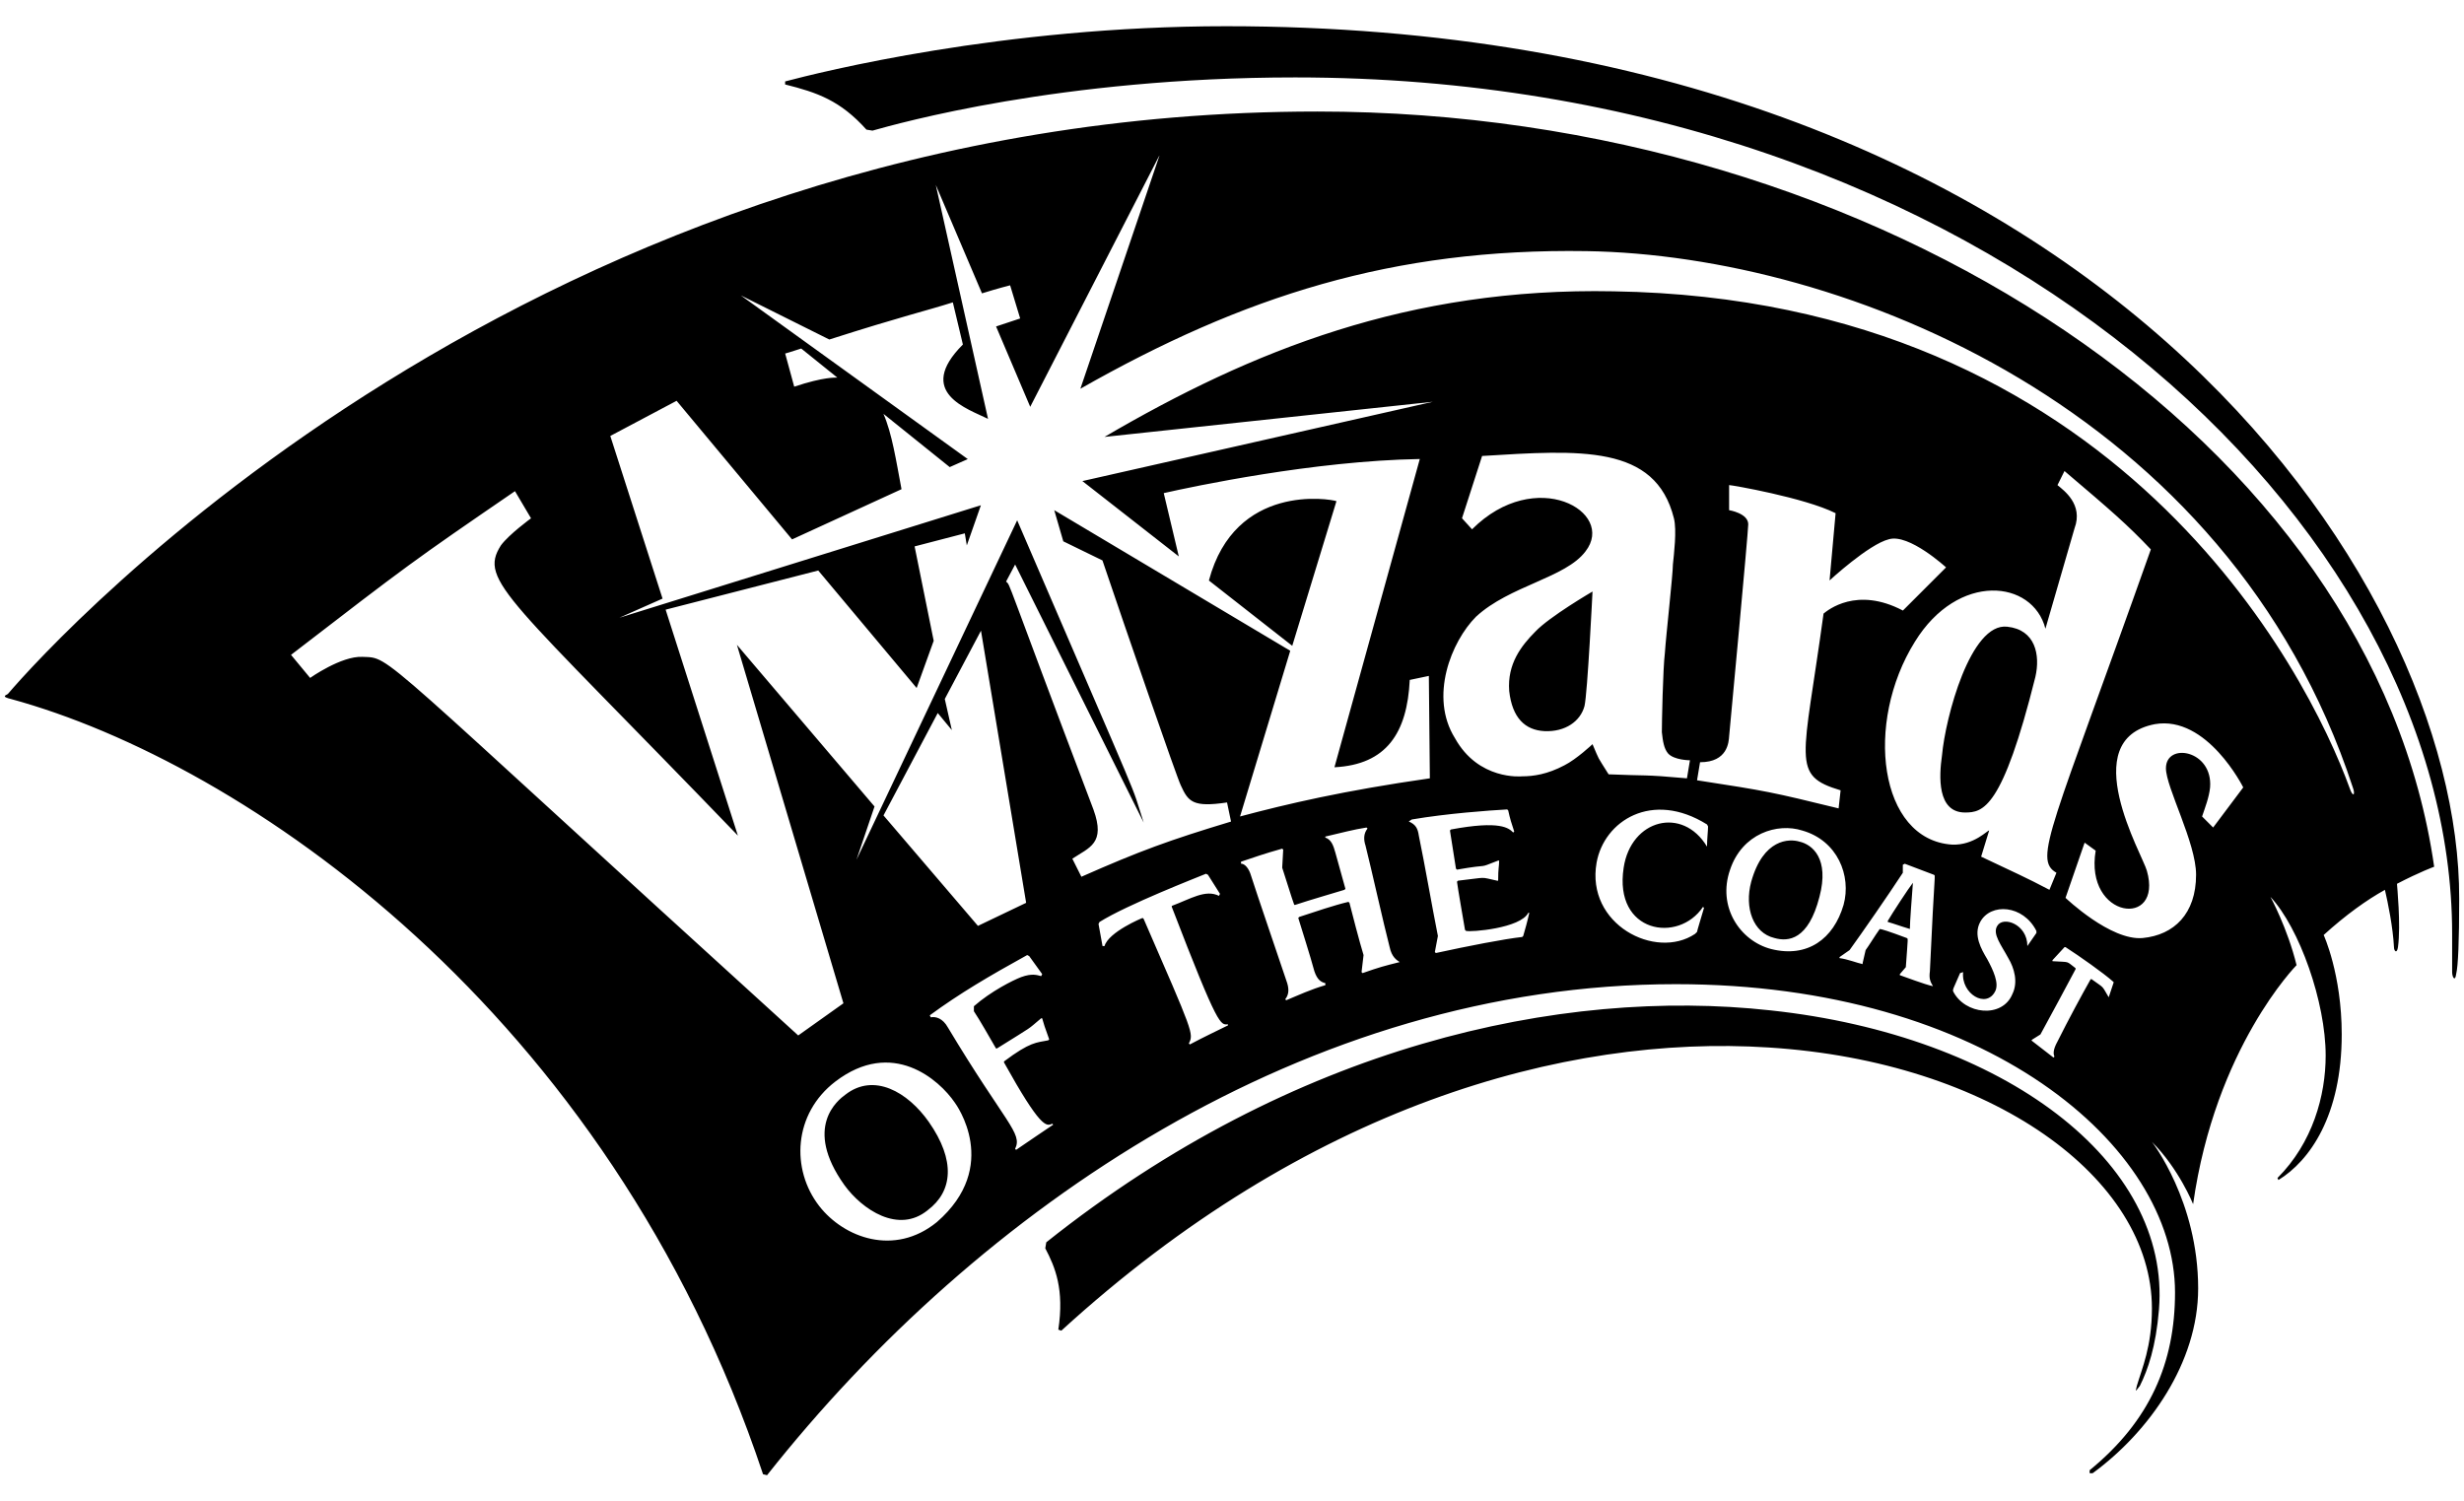 ﻿<?xml version="1.0" encoding="utf-8"?>
<svg version="1.1" xmlns:xlink="http://www.w3.org/1999/xlink" width="64px" height="39px" xmlns="http://www.w3.org/2000/svg">
  <defs>
    <pattern id="BGPattern" patternUnits="userSpaceOnUse" alignment="0 0" imageRepeat="None" />
    <mask fill="white" id="Clip1047">
      <path d="M 24.123 29.139  C 23.578 28.366  22.7 27.856  21.958 28.434  C 21.769 28.571  20.856 29.275  21.932 30.782  C 22.395 31.421  23.338 32.056  24.097 31.434  C 24.744 30.948  24.829 30.147  24.123 29.139  Z M 55.894 33.989  C 55.893 34.981  55.632 35.555  55.502 35.998  C 55.468 36.168  55.447 36.165  55.581 35.998  C 55.789 35.581  55.998 34.981  56.077 34.016  C 56.389 30.182  52.059 26.895  45.982 26.244  C 40.531 25.644  33.593 27.157  27.176 32.269  L 27.15 32.425  C 27.411 32.921  27.646 33.495  27.489 34.538  L 27.567 34.564  C 33.931 28.747  40.635 26.869  45.93 27.208  C 51.748 27.573  55.894 30.598  55.894 33.989  Z M 39.877 16.408  C 39.513 16.775  39.147 17.244  39.2 17.948  C 39.278 18.652  39.617 18.965  40.113 18.991  C 40.661 19.017  41.053 18.73  41.156 18.339  C 41.235 18  41.364 15.365  41.364 15.365  C 41.364 15.365  40.243 16.018  39.877 16.408  Z M 63.225 22.514  C 61.658 11.531  48.877 2.897  34.217 2.897  C 13.846 2.897  1.43 16.591  0.204 18.026  C 0.099 18.078  0.073 18.104  0.282 18.156  C 6.308 19.8  15.803 26.243  19.819 38.293  L 19.923 38.319  C 25.427 31.355  33.956 25.564  43.53 25.564  C 51.59 25.564  56.494 29.764  56.494 33.572  C 56.494 35.398  55.842 36.911  54.277 38.189  C 54.277 38.284  54.257 38.267  54.355 38.267  C 55.816 37.198  57.095 35.399  57.095 33.468  C 57.095 31.199  55.894 29.66  55.894 29.66  C 56.599 30.364  56.964 31.278  56.964 31.278  C 57.538 27.209  59.651 25.07  59.651 25.07  C 59.415 24.105  58.972 23.296  58.972 23.296  C 59.728 24.105  60.407 26.035  60.407 27.417  C 60.407 28.46  60.068 29.686  59.155 30.599  L 59.18 30.651  C 59.989 30.155  60.824 28.982  60.824 26.869  C 60.824 25.304  60.355 24.287  60.355 24.287  C 60.929 23.765  61.476 23.374  61.946 23.114  C 62.024 23.452  62.154 24.079  62.181 24.601  C 62.181 24.706  62.259 24.783  62.285 24.601  C 62.364 24.027  62.259 22.983  62.259 22.957  C 62.859 22.645  63.225 22.514  63.225 22.514  Z M 24.801 28.642  C 24.829 28.681  26.009 30.293  24.332 31.746  C 23.23 32.641  21.922 32.152  21.28 31.329  C 20.538 30.374  20.607 28.929  21.697 28.094  C 23.177 26.964  24.395 28.045  24.801 28.642  Z M 24.723 18.964  L 24.54 18.156  L 25.48 16.382  L 26.653 23.451  L 25.401 24.05  L 22.948 21.181  L 24.357 18.521  L 24.723 18.964  Z M 27.356 29.214  C 27.123 29.372  26.732 29.633  26.392 29.868  L 26.366 29.842  C 26.57 29.434  26.117 29.184  24.619 26.686  C 24.488 26.451  24.306 26.399  24.176 26.425  L 24.15 26.373  C 24.933 25.799  25.689 25.356  26.68 24.808  L 26.732 24.834  C 26.862 25.016  26.94 25.121  27.07 25.303  L 27.044 25.355  C 26.94 25.329  26.809 25.276  26.522 25.381  C 26.314 25.46  25.74 25.747  25.296 26.137  L 25.296 26.267  C 25.453 26.503  25.688 26.92  25.87 27.233  L 25.896 27.233  C 26.897 26.607  26.649 26.779  27.043 26.45  L 27.069 26.45  C 27.121 26.632  27.121 26.632  27.252 26.998  L 27.226 27.023  C 26.921 27.084  26.763 27.057  26.078 27.571  L 26.078 27.597  C 27.021 29.293  27.175 29.266  27.33 29.188  L 27.356 29.214  Z M 31.896 26.609  L 31.896 26.634  C 31.584 26.79  31.297 26.921  30.905 27.13  L 30.879 27.104  C 31.008 26.846  30.995 26.834  29.706 23.87  L 29.68 23.844  C 29.665 23.844  28.794 24.208  28.689 24.574  L 28.637 24.574  L 28.533 24  L 28.558 23.949  C 29.285 23.494  31.102 22.789  31.324 22.696  L 31.375 22.722  L 31.688 23.218  L 31.662 23.27  C 31.311 23.095  30.93 23.346  30.436 23.531  L 30.436 23.557  C 31.662 26.746  31.698 26.609  31.896 26.609  Z M 36.094 24.599  C 36.148 24.86  36.278 24.939  36.356 24.99  C 35.939 25.095  35.834 25.121  35.391 25.277  L 35.365 25.251  L 35.417 24.808  C 35.312 24.47  35.104 23.661  35.051 23.452  L 35.025 23.426  C 34.686 23.504  34.139 23.687  33.747 23.817  L 33.721 23.843  C 33.8 24.104  34.034 24.834  34.139 25.226  C 34.217 25.461  34.321 25.512  34.425 25.538  L 34.425 25.59  C 34.06 25.695  33.721 25.851  33.408 25.982  L 33.383 25.956  C 33.487 25.825  33.487 25.669  33.408 25.46  C 33.304 25.147  32.6 23.086  32.495 22.747  C 32.443 22.565  32.339 22.434  32.234 22.434  L 32.234 22.383  C 32.547 22.278  32.834 22.175  33.304 22.044  L 33.33 22.07  L 33.304 22.539  C 33.434 22.931  33.539 23.295  33.617 23.504  L 33.643 23.504  C 34.034 23.374  34.582 23.217  34.921 23.113  L 34.946 23.087  L 34.685 22.148  C 34.634 21.965  34.581 21.809  34.424 21.756  L 34.424 21.73  C 34.868 21.626  35.155 21.548  35.494 21.495  L 35.52 21.521  C 35.416 21.652  35.416 21.808  35.468 21.964  C 35.625 22.59  35.938 23.999  36.094 24.599  Z M 39.722 23.71  C 39.669 23.948  39.617 24.13  39.564 24.312  L 39.538 24.338  C 39.069 24.39  38.13 24.573  37.295 24.755  L 37.269 24.729  L 37.348 24.312  C 37.192 23.529  37.009 22.46  36.852 21.703  C 36.826 21.521  36.773 21.416  36.591 21.338  L 36.67 21.286  C 37.583 21.13  38.678 21.051  39.148 21.025  L 39.174 21.051  C 39.226 21.286  39.253 21.364  39.33 21.599  L 39.304 21.625  C 39.191 21.511  38.972 21.306  37.687 21.546  L 37.661 21.572  C 37.687 21.728  37.765 22.224  37.817 22.563  L 37.843 22.589  C 38.791 22.422  38.317 22.583  38.913 22.354  L 38.939 22.354  C 38.939 22.51  38.913 22.536  38.913 22.876  L 38.887 22.876  C 38.408 22.773  38.673 22.786  37.87 22.876  L 37.844 22.902  C 37.87 23.11  38 23.841  38.052 24.154  L 38.078 24.18  C 38.193 24.217  39.494 24.115  39.696 23.71  L 39.722 23.71  Z M 41.364 19.33  C 41.364 19.331  40.947 19.722  40.634 19.879  C 40.191 20.114  39.825 20.165  39.538 20.165  C 39.514 20.167  38.402 20.274  37.791 19.174  C 37.12 18.099  37.694 16.664  38.339 16.018  C 39.216 15.209  40.665 15.012  41.182 14.322  C 41.982 13.293  39.883 12.1  38.235 13.749  L 37.974 13.462  L 38.496 11.844  C 41.045 11.688  42.998 11.541  43.478 13.462  C 43.557 13.774  43.478 14.401  43.452 14.662  C 43.452 14.923  43.27 16.54  43.244 16.957  C 43.192 17.374  43.165 18.783  43.165 19.018  C 43.191 19.253  43.217 19.435  43.322 19.566  C 43.478 19.748  43.895 19.748  43.895 19.748  L 43.817 20.217  C 42.639 20.111  42.793 20.158  41.782 20.113  C 41.461 19.6  41.56 19.786  41.364 19.33  Z M 44.365 21.468  C 44.365 21.574  44.338 21.808  44.338 21.991  C 43.705 20.937  42.363 21.278  42.173 22.539  C 41.911 24.24  43.598 24.51  44.234 23.556  L 44.26 23.582  C 44.208 23.764  44.078 24.182  44.078 24.208  L 44.026 24.259  C 43 24.944  41.187 24.01  41.47 22.408  C 41.663 21.325  42.908 20.522  44.339 21.416  L 44.365 21.468  Z M 45.409 13.617  C 45.407 13.331  44.912 13.252  44.912 13.252  L 44.912 12.6  C 44.981 12.6  46.87 12.927  47.678 13.33  L 47.521 15.077  C 47.521 15.077  48.538 14.138  49.06 14.008  C 49.582 13.851  50.547 14.738  50.547 14.738  L 49.426 15.859  C 48.223 15.227  47.474 15.851  47.365 15.938  C 46.838 19.795  46.508 20.138  47.808 20.529  L 47.756 20.998  C 46.008 20.571  45.91 20.55  44.079 20.268  L 44.157 19.799  C 44.879 19.799  44.902 19.269  44.913 19.12  C 44.913 19.12  45.409 13.825  45.409 13.617  Z M 47.885 23.504  C 47.625 24.391  46.946 24.886  46.007 24.652  C 45.198 24.444  44.599 23.556  44.937 22.591  C 45.25 21.652  46.163 21.365  46.815 21.574  C 47.728 21.835  48.093 22.747  47.885 23.504  Z M 50.127 25.228  C 50.103 25.408  50.129 25.487  50.207 25.617  C 49.972 25.565  49.502 25.382  49.346 25.33  L 49.346 25.304  L 49.502 25.122  C 49.561 24.301  49.561 24.398  49.528 24.366  C 49.048 24.186  48.865 24.131  48.824 24.131  C 48.694 24.313  48.537 24.574  48.458 24.679  L 48.38 25.017  L 48.38 25.043  C 48.249 25.017  47.988 24.913  47.78 24.887  L 47.78 24.861  L 48.041 24.679  C 48.38 24.21  49.032 23.27  49.424 22.671  L 49.424 22.462  L 49.475 22.436  C 49.684 22.515  50.023 22.645  50.232 22.723  C 50.279 22.771  50.249 22.537  50.127 25.228  Z M 50.701 21.939  C 48.802 21.81  48.421 18.777  49.737 16.67  C 50.858 14.85  52.801 15.057  53.128 16.331  L 53.884 13.723  C 54.117 13.1  53.603 12.737  53.441 12.601  L 53.623 12.235  C 54.84 13.268  55.255 13.627  55.866 14.271  C 53.286 21.549  52.802 22.32  53.414 22.67  L 53.232 23.113  C 52.597 22.779  52.345 22.673  51.458 22.252  L 51.666 21.574  C 51.64 21.548  51.274 21.965  50.701 21.939  Z M 52.894 24.234  L 52.659 24.573  C 52.659 24.004  52.027 23.787  51.876 24.051  C 51.746 24.259  51.981 24.547  52.163 24.886  C 52.319 25.147  52.424 25.511  52.268 25.825  C 52.005 26.457  51.032 26.354  50.729 25.747  C 50.729 25.677  50.702 25.755  50.911 25.277  L 50.99 25.251  C 50.933 25.815  51.593 26.209  51.824 25.747  C 51.929 25.539  51.772 25.2  51.616 24.913  C 51.46 24.652  51.251 24.287  51.434 23.948  C 51.705 23.444  52.554 23.502  52.894 24.183  L 52.894 24.234  Z M 54.902 25.514  L 54.772 25.904  C 54.576 25.578  54.681 25.691  54.328 25.435  L 54.303 25.435  C 54.067 25.852  53.729 26.478  53.442 27.052  C 53.311 27.287  53.337 27.391  53.363 27.444  L 53.337 27.47  L 52.764 27.026  L 52.789 27.001  L 52.998 26.87  C 53.31 26.296  53.65 25.67  53.911 25.175  L 53.911 25.149  C 53.648 24.952  53.79 24.998  53.311 24.967  L 53.311 24.941  L 53.624 24.602  L 53.65 24.602  C 54.016 24.837  54.641 25.28  54.876 25.489  L 54.902 25.514  Z M 58.266 20.453  L 57.484 21.495  L 57.197 21.208  C 57.276 20.973  57.379 20.712  57.405 20.452  C 57.48 19.482  56.258 19.273  56.258 19.956  C 56.258 20.452  57.041 21.887  57.041 22.721  C 57.041 23.738  56.467 24.286  55.658 24.365  C 54.823 24.444  53.65 23.322  53.65 23.322  L 54.146 21.888  L 54.433 22.096  C 54.137 23.869  56.194 24.125  55.763 22.618  C 55.657 22.217  53.895 19.211  55.971 18.81  C 57.328 18.575  58.266 20.453  58.266 20.453  Z M 61.111 20.451  C 61.189 20.66  61.11 20.713  61.032 20.478  C 59.936 17.452  55.007 7.775  41.912 7.567  C 36.591 7.462  32.522 9.106  28.688 11.349  L 37.218 10.436  L 28.114 12.496  L 30.618 14.453  L 30.227 12.809  C 30.974 12.639  34.127 11.968  36.878 11.923  L 34.661 19.93  C 36.016 19.861  36.55 19.036  36.617 17.661  L 37.113 17.557  L 37.139 20.217  C 34.902 20.537  33.423 20.884  32.209 21.208  L 33.513 16.904  L 27.383 13.252  L 27.618 14.061  L 28.635 14.557  C 29.261 16.409  30.566 20.191  30.67 20.4  C 30.864 20.827  30.985 20.976  31.871 20.844  L 31.975 21.34  C 30.373 21.824  29.618 22.098  28.088 22.774  L 27.853 22.305  C 28.292 22.012  28.723 21.913  28.401 21.027  C 26.04 14.801  26.262 15.236  26.132 15.106  L 26.367 14.663  L 29.706 21.367  C 29.323 20.184  29.873 21.535  26.42 13.515  L 22.246 22.332  L 22.715 20.949  L 19.141 16.75  L 21.907 26.061  L 20.733 26.896  C 9.588 16.769  10.191 17.096  9.412 17.062  C 8.864 17.036  8.055 17.609  8.055 17.609  L 7.559 17.01  C 10.603 14.666  10.708 14.586  13.376 12.758  L 13.793 13.463  C 13.793 13.463  13.22 13.88  13.01 14.167  C 12.423 15.091  13.177 15.49  19.166 21.705  L 17.289 15.836  L 21.253 14.819  L 23.809 17.871  L 24.252 16.645  L 23.756 14.193  L 25.06 13.854  L 25.112 14.167  L 25.478 13.124  L 16.087 16.046  L 17.209 15.549  L 15.852 11.324  L 17.574 10.411  L 20.573 14.011  L 23.416 12.707  C 23.275 11.963  23.17 11.262  22.947 10.75  L 24.668 12.133  L 25.137 11.925  L 19.242 7.673  L 21.541 8.819  C 23.432 8.214  24.054 8.075  24.749 7.854  L 25.01 8.949  C 23.76 10.199  25.153 10.625  25.663 10.88  L 24.306 4.803  L 25.506 7.62  C 25.924 7.489  26.237 7.411  26.237 7.411  L 26.498 8.272  C 26.498 8.272  26.185 8.377  25.872 8.48  L 26.759 10.567  L 30.123 4.02  L 28.062 10.097  C 32.288 7.697  36.175 6.445  41.209 6.523  C 47.887 6.627  57.877 10.592  61.111 20.451  Z M 20.629 10.044  L 20.394 9.183  C 20.394 9.183  20.576 9.132  20.811 9.053  L 21.75 9.809  C 21.71 9.809  21.408 9.784  20.629 10.044  Z M 33.565 16.775  L 34.713 13.018  C 34.557 12.959  32.078 12.539  31.4 15.079  L 33.565 16.775  Z M 63.875 23.347  C 63.901 15.001  54.25 0.681  31.844 0.681  C 26.026 0.681  21.28 1.881  20.393 2.115  L 20.393 2.194  C 21.227 2.402  21.827 2.611  22.505 3.367  L 22.662 3.393  C 23.314 3.211  27.539 2.011  33.643 2.011  C 51.588 2.011  63.692 13.644  63.692 24.26  L 63.692 25.251  C 63.692 25.382  63.77 25.512  63.796 25.303  C 63.848 25.095  63.875 24.443  63.875 23.347  Z M 51.041 21.105  C 51.507 21.104  52.01 21.014  52.867 17.583  C 52.998 17.009  52.867 16.356  52.137 16.279  C 51.179 16.166  50.529 18.648  50.442 19.618  C 50.363 20.165  50.311 21.105  51.041 21.105  Z M 47.259 23.294  C 47.52 22.304  47.077 21.938  46.738 21.861  C 46.477 21.782  45.799 21.782  45.486 22.904  C 45.304 23.582  45.538 24.233  46.086 24.364  C 46.451 24.469  46.972 24.416  47.259 23.294  Z M 49.033 23.921  L 49.033 23.948  C 49.215 23.999  49.346 24.052  49.607 24.13  C 49.607 23.948  49.659 23.295  49.686 22.93  C 49.581 23.06  49.138 23.738  49.033 23.921  Z " fill-rule="evenodd" />
    </mask>
  </defs>
  <g>
    <path d="M 24.123 29.139  C 23.578 28.366  22.7 27.856  21.958 28.434  C 21.769 28.571  20.856 29.275  21.932 30.782  C 22.395 31.421  23.338 32.056  24.097 31.434  C 24.744 30.948  24.829 30.147  24.123 29.139  Z M 55.894 33.989  C 55.893 34.981  55.632 35.555  55.502 35.998  C 55.468 36.168  55.447 36.165  55.581 35.998  C 55.789 35.581  55.998 34.981  56.077 34.016  C 56.389 30.182  52.059 26.895  45.982 26.244  C 40.531 25.644  33.593 27.157  27.176 32.269  L 27.15 32.425  C 27.411 32.921  27.646 33.495  27.489 34.538  L 27.567 34.564  C 33.931 28.747  40.635 26.869  45.93 27.208  C 51.748 27.573  55.894 30.598  55.894 33.989  Z M 39.877 16.408  C 39.513 16.775  39.147 17.244  39.2 17.948  C 39.278 18.652  39.617 18.965  40.113 18.991  C 40.661 19.017  41.053 18.73  41.156 18.339  C 41.235 18  41.364 15.365  41.364 15.365  C 41.364 15.365  40.243 16.018  39.877 16.408  Z M 63.225 22.514  C 61.658 11.531  48.877 2.897  34.217 2.897  C 13.846 2.897  1.43 16.591  0.204 18.026  C 0.099 18.078  0.073 18.104  0.282 18.156  C 6.308 19.8  15.803 26.243  19.819 38.293  L 19.923 38.319  C 25.427 31.355  33.956 25.564  43.53 25.564  C 51.59 25.564  56.494 29.764  56.494 33.572  C 56.494 35.398  55.842 36.911  54.277 38.189  C 54.277 38.284  54.257 38.267  54.355 38.267  C 55.816 37.198  57.095 35.399  57.095 33.468  C 57.095 31.199  55.894 29.66  55.894 29.66  C 56.599 30.364  56.964 31.278  56.964 31.278  C 57.538 27.209  59.651 25.07  59.651 25.07  C 59.415 24.105  58.972 23.296  58.972 23.296  C 59.728 24.105  60.407 26.035  60.407 27.417  C 60.407 28.46  60.068 29.686  59.155 30.599  L 59.18 30.651  C 59.989 30.155  60.824 28.982  60.824 26.869  C 60.824 25.304  60.355 24.287  60.355 24.287  C 60.929 23.765  61.476 23.374  61.946 23.114  C 62.024 23.452  62.154 24.079  62.181 24.601  C 62.181 24.706  62.259 24.783  62.285 24.601  C 62.364 24.027  62.259 22.983  62.259 22.957  C 62.859 22.645  63.225 22.514  63.225 22.514  Z M 24.801 28.642  C 24.829 28.681  26.009 30.293  24.332 31.746  C 23.23 32.641  21.922 32.152  21.28 31.329  C 20.538 30.374  20.607 28.929  21.697 28.094  C 23.177 26.964  24.395 28.045  24.801 28.642  Z M 24.723 18.964  L 24.54 18.156  L 25.48 16.382  L 26.653 23.451  L 25.401 24.05  L 22.948 21.181  L 24.357 18.521  L 24.723 18.964  Z M 27.356 29.214  C 27.123 29.372  26.732 29.633  26.392 29.868  L 26.366 29.842  C 26.57 29.434  26.117 29.184  24.619 26.686  C 24.488 26.451  24.306 26.399  24.176 26.425  L 24.15 26.373  C 24.933 25.799  25.689 25.356  26.68 24.808  L 26.732 24.834  C 26.862 25.016  26.94 25.121  27.07 25.303  L 27.044 25.355  C 26.94 25.329  26.809 25.276  26.522 25.381  C 26.314 25.46  25.74 25.747  25.296 26.137  L 25.296 26.267  C 25.453 26.503  25.688 26.92  25.87 27.233  L 25.896 27.233  C 26.897 26.607  26.649 26.779  27.043 26.45  L 27.069 26.45  C 27.121 26.632  27.121 26.632  27.252 26.998  L 27.226 27.023  C 26.921 27.084  26.763 27.057  26.078 27.571  L 26.078 27.597  C 27.021 29.293  27.175 29.266  27.33 29.188  L 27.356 29.214  Z M 31.896 26.609  L 31.896 26.634  C 31.584 26.79  31.297 26.921  30.905 27.13  L 30.879 27.104  C 31.008 26.846  30.995 26.834  29.706 23.87  L 29.68 23.844  C 29.665 23.844  28.794 24.208  28.689 24.574  L 28.637 24.574  L 28.533 24  L 28.558 23.949  C 29.285 23.494  31.102 22.789  31.324 22.696  L 31.375 22.722  L 31.688 23.218  L 31.662 23.27  C 31.311 23.095  30.93 23.346  30.436 23.531  L 30.436 23.557  C 31.662 26.746  31.698 26.609  31.896 26.609  Z M 36.094 24.599  C 36.148 24.86  36.278 24.939  36.356 24.99  C 35.939 25.095  35.834 25.121  35.391 25.277  L 35.365 25.251  L 35.417 24.808  C 35.312 24.47  35.104 23.661  35.051 23.452  L 35.025 23.426  C 34.686 23.504  34.139 23.687  33.747 23.817  L 33.721 23.843  C 33.8 24.104  34.034 24.834  34.139 25.226  C 34.217 25.461  34.321 25.512  34.425 25.538  L 34.425 25.59  C 34.06 25.695  33.721 25.851  33.408 25.982  L 33.383 25.956  C 33.487 25.825  33.487 25.669  33.408 25.46  C 33.304 25.147  32.6 23.086  32.495 22.747  C 32.443 22.565  32.339 22.434  32.234 22.434  L 32.234 22.383  C 32.547 22.278  32.834 22.175  33.304 22.044  L 33.33 22.07  L 33.304 22.539  C 33.434 22.931  33.539 23.295  33.617 23.504  L 33.643 23.504  C 34.034 23.374  34.582 23.217  34.921 23.113  L 34.946 23.087  L 34.685 22.148  C 34.634 21.965  34.581 21.809  34.424 21.756  L 34.424 21.73  C 34.868 21.626  35.155 21.548  35.494 21.495  L 35.52 21.521  C 35.416 21.652  35.416 21.808  35.468 21.964  C 35.625 22.59  35.938 23.999  36.094 24.599  Z M 39.722 23.71  C 39.669 23.948  39.617 24.13  39.564 24.312  L 39.538 24.338  C 39.069 24.39  38.13 24.573  37.295 24.755  L 37.269 24.729  L 37.348 24.312  C 37.192 23.529  37.009 22.46  36.852 21.703  C 36.826 21.521  36.773 21.416  36.591 21.338  L 36.67 21.286  C 37.583 21.13  38.678 21.051  39.148 21.025  L 39.174 21.051  C 39.226 21.286  39.253 21.364  39.33 21.599  L 39.304 21.625  C 39.191 21.511  38.972 21.306  37.687 21.546  L 37.661 21.572  C 37.687 21.728  37.765 22.224  37.817 22.563  L 37.843 22.589  C 38.791 22.422  38.317 22.583  38.913 22.354  L 38.939 22.354  C 38.939 22.51  38.913 22.536  38.913 22.876  L 38.887 22.876  C 38.408 22.773  38.673 22.786  37.87 22.876  L 37.844 22.902  C 37.87 23.11  38 23.841  38.052 24.154  L 38.078 24.18  C 38.193 24.217  39.494 24.115  39.696 23.71  L 39.722 23.71  Z M 41.364 19.33  C 41.364 19.331  40.947 19.722  40.634 19.879  C 40.191 20.114  39.825 20.165  39.538 20.165  C 39.514 20.167  38.402 20.274  37.791 19.174  C 37.12 18.099  37.694 16.664  38.339 16.018  C 39.216 15.209  40.665 15.012  41.182 14.322  C 41.982 13.293  39.883 12.1  38.235 13.749  L 37.974 13.462  L 38.496 11.844  C 41.045 11.688  42.998 11.541  43.478 13.462  C 43.557 13.774  43.478 14.401  43.452 14.662  C 43.452 14.923  43.27 16.54  43.244 16.957  C 43.192 17.374  43.165 18.783  43.165 19.018  C 43.191 19.253  43.217 19.435  43.322 19.566  C 43.478 19.748  43.895 19.748  43.895 19.748  L 43.817 20.217  C 42.639 20.111  42.793 20.158  41.782 20.113  C 41.461 19.6  41.56 19.786  41.364 19.33  Z M 44.365 21.468  C 44.365 21.574  44.338 21.808  44.338 21.991  C 43.705 20.937  42.363 21.278  42.173 22.539  C 41.911 24.24  43.598 24.51  44.234 23.556  L 44.26 23.582  C 44.208 23.764  44.078 24.182  44.078 24.208  L 44.026 24.259  C 43 24.944  41.187 24.01  41.47 22.408  C 41.663 21.325  42.908 20.522  44.339 21.416  L 44.365 21.468  Z M 45.409 13.617  C 45.407 13.331  44.912 13.252  44.912 13.252  L 44.912 12.6  C 44.981 12.6  46.87 12.927  47.678 13.33  L 47.521 15.077  C 47.521 15.077  48.538 14.138  49.06 14.008  C 49.582 13.851  50.547 14.738  50.547 14.738  L 49.426 15.859  C 48.223 15.227  47.474 15.851  47.365 15.938  C 46.838 19.795  46.508 20.138  47.808 20.529  L 47.756 20.998  C 46.008 20.571  45.91 20.55  44.079 20.268  L 44.157 19.799  C 44.879 19.799  44.902 19.269  44.913 19.12  C 44.913 19.12  45.409 13.825  45.409 13.617  Z M 47.885 23.504  C 47.625 24.391  46.946 24.886  46.007 24.652  C 45.198 24.444  44.599 23.556  44.937 22.591  C 45.25 21.652  46.163 21.365  46.815 21.574  C 47.728 21.835  48.093 22.747  47.885 23.504  Z M 50.127 25.228  C 50.103 25.408  50.129 25.487  50.207 25.617  C 49.972 25.565  49.502 25.382  49.346 25.33  L 49.346 25.304  L 49.502 25.122  C 49.561 24.301  49.561 24.398  49.528 24.366  C 49.048 24.186  48.865 24.131  48.824 24.131  C 48.694 24.313  48.537 24.574  48.458 24.679  L 48.38 25.017  L 48.38 25.043  C 48.249 25.017  47.988 24.913  47.78 24.887  L 47.78 24.861  L 48.041 24.679  C 48.38 24.21  49.032 23.27  49.424 22.671  L 49.424 22.462  L 49.475 22.436  C 49.684 22.515  50.023 22.645  50.232 22.723  C 50.279 22.771  50.249 22.537  50.127 25.228  Z M 50.701 21.939  C 48.802 21.81  48.421 18.777  49.737 16.67  C 50.858 14.85  52.801 15.057  53.128 16.331  L 53.884 13.723  C 54.117 13.1  53.603 12.737  53.441 12.601  L 53.623 12.235  C 54.84 13.268  55.255 13.627  55.866 14.271  C 53.286 21.549  52.802 22.32  53.414 22.67  L 53.232 23.113  C 52.597 22.779  52.345 22.673  51.458 22.252  L 51.666 21.574  C 51.64 21.548  51.274 21.965  50.701 21.939  Z M 52.894 24.234  L 52.659 24.573  C 52.659 24.004  52.027 23.787  51.876 24.051  C 51.746 24.259  51.981 24.547  52.163 24.886  C 52.319 25.147  52.424 25.511  52.268 25.825  C 52.005 26.457  51.032 26.354  50.729 25.747  C 50.729 25.677  50.702 25.755  50.911 25.277  L 50.99 25.251  C 50.933 25.815  51.593 26.209  51.824 25.747  C 51.929 25.539  51.772 25.2  51.616 24.913  C 51.46 24.652  51.251 24.287  51.434 23.948  C 51.705 23.444  52.554 23.502  52.894 24.183  L 52.894 24.234  Z M 54.902 25.514  L 54.772 25.904  C 54.576 25.578  54.681 25.691  54.328 25.435  L 54.303 25.435  C 54.067 25.852  53.729 26.478  53.442 27.052  C 53.311 27.287  53.337 27.391  53.363 27.444  L 53.337 27.47  L 52.764 27.026  L 52.789 27.001  L 52.998 26.87  C 53.31 26.296  53.65 25.67  53.911 25.175  L 53.911 25.149  C 53.648 24.952  53.79 24.998  53.311 24.967  L 53.311 24.941  L 53.624 24.602  L 53.65 24.602  C 54.016 24.837  54.641 25.28  54.876 25.489  L 54.902 25.514  Z M 58.266 20.453  L 57.484 21.495  L 57.197 21.208  C 57.276 20.973  57.379 20.712  57.405 20.452  C 57.48 19.482  56.258 19.273  56.258 19.956  C 56.258 20.452  57.041 21.887  57.041 22.721  C 57.041 23.738  56.467 24.286  55.658 24.365  C 54.823 24.444  53.65 23.322  53.65 23.322  L 54.146 21.888  L 54.433 22.096  C 54.137 23.869  56.194 24.125  55.763 22.618  C 55.657 22.217  53.895 19.211  55.971 18.81  C 57.328 18.575  58.266 20.453  58.266 20.453  Z M 61.111 20.451  C 61.189 20.66  61.11 20.713  61.032 20.478  C 59.936 17.452  55.007 7.775  41.912 7.567  C 36.591 7.462  32.522 9.106  28.688 11.349  L 37.218 10.436  L 28.114 12.496  L 30.618 14.453  L 30.227 12.809  C 30.974 12.639  34.127 11.968  36.878 11.923  L 34.661 19.93  C 36.016 19.861  36.55 19.036  36.617 17.661  L 37.113 17.557  L 37.139 20.217  C 34.902 20.537  33.423 20.884  32.209 21.208  L 33.513 16.904  L 27.383 13.252  L 27.618 14.061  L 28.635 14.557  C 29.261 16.409  30.566 20.191  30.67 20.4  C 30.864 20.827  30.985 20.976  31.871 20.844  L 31.975 21.34  C 30.373 21.824  29.618 22.098  28.088 22.774  L 27.853 22.305  C 28.292 22.012  28.723 21.913  28.401 21.027  C 26.04 14.801  26.262 15.236  26.132 15.106  L 26.367 14.663  L 29.706 21.367  C 29.323 20.184  29.873 21.535  26.42 13.515  L 22.246 22.332  L 22.715 20.949  L 19.141 16.75  L 21.907 26.061  L 20.733 26.896  C 9.588 16.769  10.191 17.096  9.412 17.062  C 8.864 17.036  8.055 17.609  8.055 17.609  L 7.559 17.01  C 10.603 14.666  10.708 14.586  13.376 12.758  L 13.793 13.463  C 13.793 13.463  13.22 13.88  13.01 14.167  C 12.423 15.091  13.177 15.49  19.166 21.705  L 17.289 15.836  L 21.253 14.819  L 23.809 17.871  L 24.252 16.645  L 23.756 14.193  L 25.06 13.854  L 25.112 14.167  L 25.478 13.124  L 16.087 16.046  L 17.209 15.549  L 15.852 11.324  L 17.574 10.411  L 20.573 14.011  L 23.416 12.707  C 23.275 11.963  23.17 11.262  22.947 10.75  L 24.668 12.133  L 25.137 11.925  L 19.242 7.673  L 21.541 8.819  C 23.432 8.214  24.054 8.075  24.749 7.854  L 25.01 8.949  C 23.76 10.199  25.153 10.625  25.663 10.88  L 24.306 4.803  L 25.506 7.62  C 25.924 7.489  26.237 7.411  26.237 7.411  L 26.498 8.272  C 26.498 8.272  26.185 8.377  25.872 8.48  L 26.759 10.567  L 30.123 4.02  L 28.062 10.097  C 32.288 7.697  36.175 6.445  41.209 6.523  C 47.887 6.627  57.877 10.592  61.111 20.451  Z M 20.629 10.044  L 20.394 9.183  C 20.394 9.183  20.576 9.132  20.811 9.053  L 21.75 9.809  C 21.71 9.809  21.408 9.784  20.629 10.044  Z M 33.565 16.775  L 34.713 13.018  C 34.557 12.959  32.078 12.539  31.4 15.079  L 33.565 16.775  Z M 63.875 23.347  C 63.901 15.001  54.25 0.681  31.844 0.681  C 26.026 0.681  21.28 1.881  20.393 2.115  L 20.393 2.194  C 21.227 2.402  21.827 2.611  22.505 3.367  L 22.662 3.393  C 23.314 3.211  27.539 2.011  33.643 2.011  C 51.588 2.011  63.692 13.644  63.692 24.26  L 63.692 25.251  C 63.692 25.382  63.77 25.512  63.796 25.303  C 63.848 25.095  63.875 24.443  63.875 23.347  Z M 51.041 21.105  C 51.507 21.104  52.01 21.014  52.867 17.583  C 52.998 17.009  52.867 16.356  52.137 16.279  C 51.179 16.166  50.529 18.648  50.442 19.618  C 50.363 20.165  50.311 21.105  51.041 21.105  Z M 47.259 23.294  C 47.52 22.304  47.077 21.938  46.738 21.861  C 46.477 21.782  45.799 21.782  45.486 22.904  C 45.304 23.582  45.538 24.233  46.086 24.364  C 46.451 24.469  46.972 24.416  47.259 23.294  Z M 49.033 23.921  L 49.033 23.948  C 49.215 23.999  49.346 24.052  49.607 24.13  C 49.607 23.948  49.659 23.295  49.686 22.93  C 49.581 23.06  49.138 23.738  49.033 23.921  Z " fill-rule="nonzero" fill="rgba(0, 0, 0, 1)" stroke="none" class="fill" />
    <path d="M 24.123 29.139  C 23.578 28.366  22.7 27.856  21.958 28.434  C 21.769 28.571  20.856 29.275  21.932 30.782  C 22.395 31.421  23.338 32.056  24.097 31.434  C 24.744 30.948  24.829 30.147  24.123 29.139  Z " stroke-width="0" stroke-dasharray="0" stroke="rgba(255, 255, 255, 0)" fill="none" class="stroke" mask="url(#Clip1047)" />
    <path d="M 55.894 33.989  C 55.893 34.981  55.632 35.555  55.502 35.998  C 55.468 36.168  55.447 36.165  55.581 35.998  C 55.789 35.581  55.998 34.981  56.077 34.016  C 56.389 30.182  52.059 26.895  45.982 26.244  C 40.531 25.644  33.593 27.157  27.176 32.269  L 27.15 32.425  C 27.411 32.921  27.646 33.495  27.489 34.538  L 27.567 34.564  C 33.931 28.747  40.635 26.869  45.93 27.208  C 51.748 27.573  55.894 30.598  55.894 33.989  Z " stroke-width="0" stroke-dasharray="0" stroke="rgba(255, 255, 255, 0)" fill="none" class="stroke" mask="url(#Clip1047)" />
    <path d="M 39.877 16.408  C 39.513 16.775  39.147 17.244  39.2 17.948  C 39.278 18.652  39.617 18.965  40.113 18.991  C 40.661 19.017  41.053 18.73  41.156 18.339  C 41.235 18  41.364 15.365  41.364 15.365  C 41.364 15.365  40.243 16.018  39.877 16.408  Z " stroke-width="0" stroke-dasharray="0" stroke="rgba(255, 255, 255, 0)" fill="none" class="stroke" mask="url(#Clip1047)" />
    <path d="M 63.225 22.514  C 61.658 11.531  48.877 2.897  34.217 2.897  C 13.846 2.897  1.43 16.591  0.204 18.026  C 0.099 18.078  0.073 18.104  0.282 18.156  C 6.308 19.8  15.803 26.243  19.819 38.293  L 19.923 38.319  C 25.427 31.355  33.956 25.564  43.53 25.564  C 51.59 25.564  56.494 29.764  56.494 33.572  C 56.494 35.398  55.842 36.911  54.277 38.189  C 54.277 38.284  54.257 38.267  54.355 38.267  C 55.816 37.198  57.095 35.399  57.095 33.468  C 57.095 31.199  55.894 29.66  55.894 29.66  C 56.599 30.364  56.964 31.278  56.964 31.278  C 57.538 27.209  59.651 25.07  59.651 25.07  C 59.415 24.105  58.972 23.296  58.972 23.296  C 59.728 24.105  60.407 26.035  60.407 27.417  C 60.407 28.46  60.068 29.686  59.155 30.599  L 59.18 30.651  C 59.989 30.155  60.824 28.982  60.824 26.869  C 60.824 25.304  60.355 24.287  60.355 24.287  C 60.929 23.765  61.476 23.374  61.946 23.114  C 62.024 23.452  62.154 24.079  62.181 24.601  C 62.181 24.706  62.259 24.783  62.285 24.601  C 62.364 24.027  62.259 22.983  62.259 22.957  C 62.859 22.645  63.225 22.514  63.225 22.514  Z " stroke-width="0" stroke-dasharray="0" stroke="rgba(255, 255, 255, 0)" fill="none" class="stroke" mask="url(#Clip1047)" />
    <path d="M 24.801 28.642  C 24.829 28.681  26.009 30.293  24.332 31.746  C 23.23 32.641  21.922 32.152  21.28 31.329  C 20.538 30.374  20.607 28.929  21.697 28.094  C 23.177 26.964  24.395 28.045  24.801 28.642  Z " stroke-width="0" stroke-dasharray="0" stroke="rgba(255, 255, 255, 0)" fill="none" class="stroke" mask="url(#Clip1047)" />
    <path d="M 24.723 18.964  L 24.54 18.156  L 25.48 16.382  L 26.653 23.451  L 25.401 24.05  L 22.948 21.181  L 24.357 18.521  L 24.723 18.964  Z " stroke-width="0" stroke-dasharray="0" stroke="rgba(255, 255, 255, 0)" fill="none" class="stroke" mask="url(#Clip1047)" />
    <path d="M 27.356 29.214  C 27.123 29.372  26.732 29.633  26.392 29.868  L 26.366 29.842  C 26.57 29.434  26.117 29.184  24.619 26.686  C 24.488 26.451  24.306 26.399  24.176 26.425  L 24.15 26.373  C 24.933 25.799  25.689 25.356  26.68 24.808  L 26.732 24.834  C 26.862 25.016  26.94 25.121  27.07 25.303  L 27.044 25.355  C 26.94 25.329  26.809 25.276  26.522 25.381  C 26.314 25.46  25.74 25.747  25.296 26.137  L 25.296 26.267  C 25.453 26.503  25.688 26.92  25.87 27.233  L 25.896 27.233  C 26.897 26.607  26.649 26.779  27.043 26.45  L 27.069 26.45  C 27.121 26.632  27.121 26.632  27.252 26.998  L 27.226 27.023  C 26.921 27.084  26.763 27.057  26.078 27.571  L 26.078 27.597  C 27.021 29.293  27.175 29.266  27.33 29.188  L 27.356 29.214  Z " stroke-width="0" stroke-dasharray="0" stroke="rgba(255, 255, 255, 0)" fill="none" class="stroke" mask="url(#Clip1047)" />
    <path d="M 31.896 26.609  L 31.896 26.634  C 31.584 26.79  31.297 26.921  30.905 27.13  L 30.879 27.104  C 31.008 26.846  30.995 26.834  29.706 23.87  L 29.68 23.844  C 29.665 23.844  28.794 24.208  28.689 24.574  L 28.637 24.574  L 28.533 24  L 28.558 23.949  C 29.285 23.494  31.102 22.789  31.324 22.696  L 31.375 22.722  L 31.688 23.218  L 31.662 23.27  C 31.311 23.095  30.93 23.346  30.436 23.531  L 30.436 23.557  C 31.662 26.746  31.698 26.609  31.896 26.609  Z " stroke-width="0" stroke-dasharray="0" stroke="rgba(255, 255, 255, 0)" fill="none" class="stroke" mask="url(#Clip1047)" />
    <path d="M 36.094 24.599  C 36.148 24.86  36.278 24.939  36.356 24.99  C 35.939 25.095  35.834 25.121  35.391 25.277  L 35.365 25.251  L 35.417 24.808  C 35.312 24.47  35.104 23.661  35.051 23.452  L 35.025 23.426  C 34.686 23.504  34.139 23.687  33.747 23.817  L 33.721 23.843  C 33.8 24.104  34.034 24.834  34.139 25.226  C 34.217 25.461  34.321 25.512  34.425 25.538  L 34.425 25.59  C 34.06 25.695  33.721 25.851  33.408 25.982  L 33.383 25.956  C 33.487 25.825  33.487 25.669  33.408 25.46  C 33.304 25.147  32.6 23.086  32.495 22.747  C 32.443 22.565  32.339 22.434  32.234 22.434  L 32.234 22.383  C 32.547 22.278  32.834 22.175  33.304 22.044  L 33.33 22.07  L 33.304 22.539  C 33.434 22.931  33.539 23.295  33.617 23.504  L 33.643 23.504  C 34.034 23.374  34.582 23.217  34.921 23.113  L 34.946 23.087  L 34.685 22.148  C 34.634 21.965  34.581 21.809  34.424 21.756  L 34.424 21.73  C 34.868 21.626  35.155 21.548  35.494 21.495  L 35.52 21.521  C 35.416 21.652  35.416 21.808  35.468 21.964  C 35.625 22.59  35.938 23.999  36.094 24.599  Z " stroke-width="0" stroke-dasharray="0" stroke="rgba(255, 255, 255, 0)" fill="none" class="stroke" mask="url(#Clip1047)" />
    <path d="M 39.722 23.71  C 39.669 23.948  39.617 24.13  39.564 24.312  L 39.538 24.338  C 39.069 24.39  38.13 24.573  37.295 24.755  L 37.269 24.729  L 37.348 24.312  C 37.192 23.529  37.009 22.46  36.852 21.703  C 36.826 21.521  36.773 21.416  36.591 21.338  L 36.67 21.286  C 37.583 21.13  38.678 21.051  39.148 21.025  L 39.174 21.051  C 39.226 21.286  39.253 21.364  39.33 21.599  L 39.304 21.625  C 39.191 21.511  38.972 21.306  37.687 21.546  L 37.661 21.572  C 37.687 21.728  37.765 22.224  37.817 22.563  L 37.843 22.589  C 38.791 22.422  38.317 22.583  38.913 22.354  L 38.939 22.354  C 38.939 22.51  38.913 22.536  38.913 22.876  L 38.887 22.876  C 38.408 22.773  38.673 22.786  37.87 22.876  L 37.844 22.902  C 37.87 23.11  38 23.841  38.052 24.154  L 38.078 24.18  C 38.193 24.217  39.494 24.115  39.696 23.71  L 39.722 23.71  Z " stroke-width="0" stroke-dasharray="0" stroke="rgba(255, 255, 255, 0)" fill="none" class="stroke" mask="url(#Clip1047)" />
    <path d="M 41.364 19.33  C 41.364 19.331  40.947 19.722  40.634 19.879  C 40.191 20.114  39.825 20.165  39.538 20.165  C 39.514 20.167  38.402 20.274  37.791 19.174  C 37.12 18.099  37.694 16.664  38.339 16.018  C 39.216 15.209  40.665 15.012  41.182 14.322  C 41.982 13.293  39.883 12.1  38.235 13.749  L 37.974 13.462  L 38.496 11.844  C 41.045 11.688  42.998 11.541  43.478 13.462  C 43.557 13.774  43.478 14.401  43.452 14.662  C 43.452 14.923  43.27 16.54  43.244 16.957  C 43.192 17.374  43.165 18.783  43.165 19.018  C 43.191 19.253  43.217 19.435  43.322 19.566  C 43.478 19.748  43.895 19.748  43.895 19.748  L 43.817 20.217  C 42.639 20.111  42.793 20.158  41.782 20.113  C 41.461 19.6  41.56 19.786  41.364 19.33  Z " stroke-width="0" stroke-dasharray="0" stroke="rgba(255, 255, 255, 0)" fill="none" class="stroke" mask="url(#Clip1047)" />
    <path d="M 44.365 21.468  C 44.365 21.574  44.338 21.808  44.338 21.991  C 43.705 20.937  42.363 21.278  42.173 22.539  C 41.911 24.24  43.598 24.51  44.234 23.556  L 44.26 23.582  C 44.208 23.764  44.078 24.182  44.078 24.208  L 44.026 24.259  C 43 24.944  41.187 24.01  41.47 22.408  C 41.663 21.325  42.908 20.522  44.339 21.416  L 44.365 21.468  Z " stroke-width="0" stroke-dasharray="0" stroke="rgba(255, 255, 255, 0)" fill="none" class="stroke" mask="url(#Clip1047)" />
    <path d="M 45.409 13.617  C 45.407 13.331  44.912 13.252  44.912 13.252  L 44.912 12.6  C 44.981 12.6  46.87 12.927  47.678 13.33  L 47.521 15.077  C 47.521 15.077  48.538 14.138  49.06 14.008  C 49.582 13.851  50.547 14.738  50.547 14.738  L 49.426 15.859  C 48.223 15.227  47.474 15.851  47.365 15.938  C 46.838 19.795  46.508 20.138  47.808 20.529  L 47.756 20.998  C 46.008 20.571  45.91 20.55  44.079 20.268  L 44.157 19.799  C 44.879 19.799  44.902 19.269  44.913 19.12  C 44.913 19.12  45.409 13.825  45.409 13.617  Z " stroke-width="0" stroke-dasharray="0" stroke="rgba(255, 255, 255, 0)" fill="none" class="stroke" mask="url(#Clip1047)" />
    <path d="M 47.885 23.504  C 47.625 24.391  46.946 24.886  46.007 24.652  C 45.198 24.444  44.599 23.556  44.937 22.591  C 45.25 21.652  46.163 21.365  46.815 21.574  C 47.728 21.835  48.093 22.747  47.885 23.504  Z " stroke-width="0" stroke-dasharray="0" stroke="rgba(255, 255, 255, 0)" fill="none" class="stroke" mask="url(#Clip1047)" />
    <path d="M 50.127 25.228  C 50.103 25.408  50.129 25.487  50.207 25.617  C 49.972 25.565  49.502 25.382  49.346 25.33  L 49.346 25.304  L 49.502 25.122  C 49.561 24.301  49.561 24.398  49.528 24.366  C 49.048 24.186  48.865 24.131  48.824 24.131  C 48.694 24.313  48.537 24.574  48.458 24.679  L 48.38 25.017  L 48.38 25.043  C 48.249 25.017  47.988 24.913  47.78 24.887  L 47.78 24.861  L 48.041 24.679  C 48.38 24.21  49.032 23.27  49.424 22.671  L 49.424 22.462  L 49.475 22.436  C 49.684 22.515  50.023 22.645  50.232 22.723  C 50.279 22.771  50.249 22.537  50.127 25.228  Z " stroke-width="0" stroke-dasharray="0" stroke="rgba(255, 255, 255, 0)" fill="none" class="stroke" mask="url(#Clip1047)" />
    <path d="M 50.701 21.939  C 48.802 21.81  48.421 18.777  49.737 16.67  C 50.858 14.85  52.801 15.057  53.128 16.331  L 53.884 13.723  C 54.117 13.1  53.603 12.737  53.441 12.601  L 53.623 12.235  C 54.84 13.268  55.255 13.627  55.866 14.271  C 53.286 21.549  52.802 22.32  53.414 22.67  L 53.232 23.113  C 52.597 22.779  52.345 22.673  51.458 22.252  L 51.666 21.574  C 51.64 21.548  51.274 21.965  50.701 21.939  Z " stroke-width="0" stroke-dasharray="0" stroke="rgba(255, 255, 255, 0)" fill="none" class="stroke" mask="url(#Clip1047)" />
    <path d="M 52.894 24.234  L 52.659 24.573  C 52.659 24.004  52.027 23.787  51.876 24.051  C 51.746 24.259  51.981 24.547  52.163 24.886  C 52.319 25.147  52.424 25.511  52.268 25.825  C 52.005 26.457  51.032 26.354  50.729 25.747  C 50.729 25.677  50.702 25.755  50.911 25.277  L 50.99 25.251  C 50.933 25.815  51.593 26.209  51.824 25.747  C 51.929 25.539  51.772 25.2  51.616 24.913  C 51.46 24.652  51.251 24.287  51.434 23.948  C 51.705 23.444  52.554 23.502  52.894 24.183  L 52.894 24.234  Z " stroke-width="0" stroke-dasharray="0" stroke="rgba(255, 255, 255, 0)" fill="none" class="stroke" mask="url(#Clip1047)" />
    <path d="M 54.902 25.514  L 54.772 25.904  C 54.576 25.578  54.681 25.691  54.328 25.435  L 54.303 25.435  C 54.067 25.852  53.729 26.478  53.442 27.052  C 53.311 27.287  53.337 27.391  53.363 27.444  L 53.337 27.47  L 52.764 27.026  L 52.789 27.001  L 52.998 26.87  C 53.31 26.296  53.65 25.67  53.911 25.175  L 53.911 25.149  C 53.648 24.952  53.79 24.998  53.311 24.967  L 53.311 24.941  L 53.624 24.602  L 53.65 24.602  C 54.016 24.837  54.641 25.28  54.876 25.489  L 54.902 25.514  Z " stroke-width="0" stroke-dasharray="0" stroke="rgba(255, 255, 255, 0)" fill="none" class="stroke" mask="url(#Clip1047)" />
    <path d="M 58.266 20.453  L 57.484 21.495  L 57.197 21.208  C 57.276 20.973  57.379 20.712  57.405 20.452  C 57.48 19.482  56.258 19.273  56.258 19.956  C 56.258 20.452  57.041 21.887  57.041 22.721  C 57.041 23.738  56.467 24.286  55.658 24.365  C 54.823 24.444  53.65 23.322  53.65 23.322  L 54.146 21.888  L 54.433 22.096  C 54.137 23.869  56.194 24.125  55.763 22.618  C 55.657 22.217  53.895 19.211  55.971 18.81  C 57.328 18.575  58.266 20.453  58.266 20.453  Z " stroke-width="0" stroke-dasharray="0" stroke="rgba(255, 255, 255, 0)" fill="none" class="stroke" mask="url(#Clip1047)" />
    <path d="M 61.111 20.451  C 61.189 20.66  61.11 20.713  61.032 20.478  C 59.936 17.452  55.007 7.775  41.912 7.567  C 36.591 7.462  32.522 9.106  28.688 11.349  L 37.218 10.436  L 28.114 12.496  L 30.618 14.453  L 30.227 12.809  C 30.974 12.639  34.127 11.968  36.878 11.923  L 34.661 19.93  C 36.016 19.861  36.55 19.036  36.617 17.661  L 37.113 17.557  L 37.139 20.217  C 34.902 20.537  33.423 20.884  32.209 21.208  L 33.513 16.904  L 27.383 13.252  L 27.618 14.061  L 28.635 14.557  C 29.261 16.409  30.566 20.191  30.67 20.4  C 30.864 20.827  30.985 20.976  31.871 20.844  L 31.975 21.34  C 30.373 21.824  29.618 22.098  28.088 22.774  L 27.853 22.305  C 28.292 22.012  28.723 21.913  28.401 21.027  C 26.04 14.801  26.262 15.236  26.132 15.106  L 26.367 14.663  L 29.706 21.367  C 29.323 20.184  29.873 21.535  26.42 13.515  L 22.246 22.332  L 22.715 20.949  L 19.141 16.75  L 21.907 26.061  L 20.733 26.896  C 9.588 16.769  10.191 17.096  9.412 17.062  C 8.864 17.036  8.055 17.609  8.055 17.609  L 7.559 17.01  C 10.603 14.666  10.708 14.586  13.376 12.758  L 13.793 13.463  C 13.793 13.463  13.22 13.88  13.01 14.167  C 12.423 15.091  13.177 15.49  19.166 21.705  L 17.289 15.836  L 21.253 14.819  L 23.809 17.871  L 24.252 16.645  L 23.756 14.193  L 25.06 13.854  L 25.112 14.167  L 25.478 13.124  L 16.087 16.046  L 17.209 15.549  L 15.852 11.324  L 17.574 10.411  L 20.573 14.011  L 23.416 12.707  C 23.275 11.963  23.17 11.262  22.947 10.75  L 24.668 12.133  L 25.137 11.925  L 19.242 7.673  L 21.541 8.819  C 23.432 8.214  24.054 8.075  24.749 7.854  L 25.01 8.949  C 23.76 10.199  25.153 10.625  25.663 10.88  L 24.306 4.803  L 25.506 7.62  C 25.924 7.489  26.237 7.411  26.237 7.411  L 26.498 8.272  C 26.498 8.272  26.185 8.377  25.872 8.48  L 26.759 10.567  L 30.123 4.02  L 28.062 10.097  C 32.288 7.697  36.175 6.445  41.209 6.523  C 47.887 6.627  57.877 10.592  61.111 20.451  Z " stroke-width="0" stroke-dasharray="0" stroke="rgba(255, 255, 255, 0)" fill="none" class="stroke" mask="url(#Clip1047)" />
    <path d="M 20.629 10.044  L 20.394 9.183  C 20.394 9.183  20.576 9.132  20.811 9.053  L 21.75 9.809  C 21.71 9.809  21.408 9.784  20.629 10.044  Z " stroke-width="0" stroke-dasharray="0" stroke="rgba(255, 255, 255, 0)" fill="none" class="stroke" mask="url(#Clip1047)" />
    <path d="M 33.565 16.775  L 34.713 13.018  C 34.557 12.959  32.078 12.539  31.4 15.079  L 33.565 16.775  Z " stroke-width="0" stroke-dasharray="0" stroke="rgba(255, 255, 255, 0)" fill="none" class="stroke" mask="url(#Clip1047)" />
    <path d="M 63.875 23.347  C 63.901 15.001  54.25 0.681  31.844 0.681  C 26.026 0.681  21.28 1.881  20.393 2.115  L 20.393 2.194  C 21.227 2.402  21.827 2.611  22.505 3.367  L 22.662 3.393  C 23.314 3.211  27.539 2.011  33.643 2.011  C 51.588 2.011  63.692 13.644  63.692 24.26  L 63.692 25.251  C 63.692 25.382  63.77 25.512  63.796 25.303  C 63.848 25.095  63.875 24.443  63.875 23.347  Z " stroke-width="0" stroke-dasharray="0" stroke="rgba(255, 255, 255, 0)" fill="none" class="stroke" mask="url(#Clip1047)" />
    <path d="M 51.041 21.105  C 51.507 21.104  52.01 21.014  52.867 17.583  C 52.998 17.009  52.867 16.356  52.137 16.279  C 51.179 16.166  50.529 18.648  50.442 19.618  C 50.363 20.165  50.311 21.105  51.041 21.105  Z " stroke-width="0" stroke-dasharray="0" stroke="rgba(255, 255, 255, 0)" fill="none" class="stroke" mask="url(#Clip1047)" />
    <path d="M 47.259 23.294  C 47.52 22.304  47.077 21.938  46.738 21.861  C 46.477 21.782  45.799 21.782  45.486 22.904  C 45.304 23.582  45.538 24.233  46.086 24.364  C 46.451 24.469  46.972 24.416  47.259 23.294  Z " stroke-width="0" stroke-dasharray="0" stroke="rgba(255, 255, 255, 0)" fill="none" class="stroke" mask="url(#Clip1047)" />
    <path d="M 49.033 23.921  L 49.033 23.948  C 49.215 23.999  49.346 24.052  49.607 24.13  C 49.607 23.948  49.659 23.295  49.686 22.93  C 49.581 23.06  49.138 23.738  49.033 23.921  Z " stroke-width="0" stroke-dasharray="0" stroke="rgba(255, 255, 255, 0)" fill="none" class="stroke" mask="url(#Clip1047)" />
  </g>
</svg>